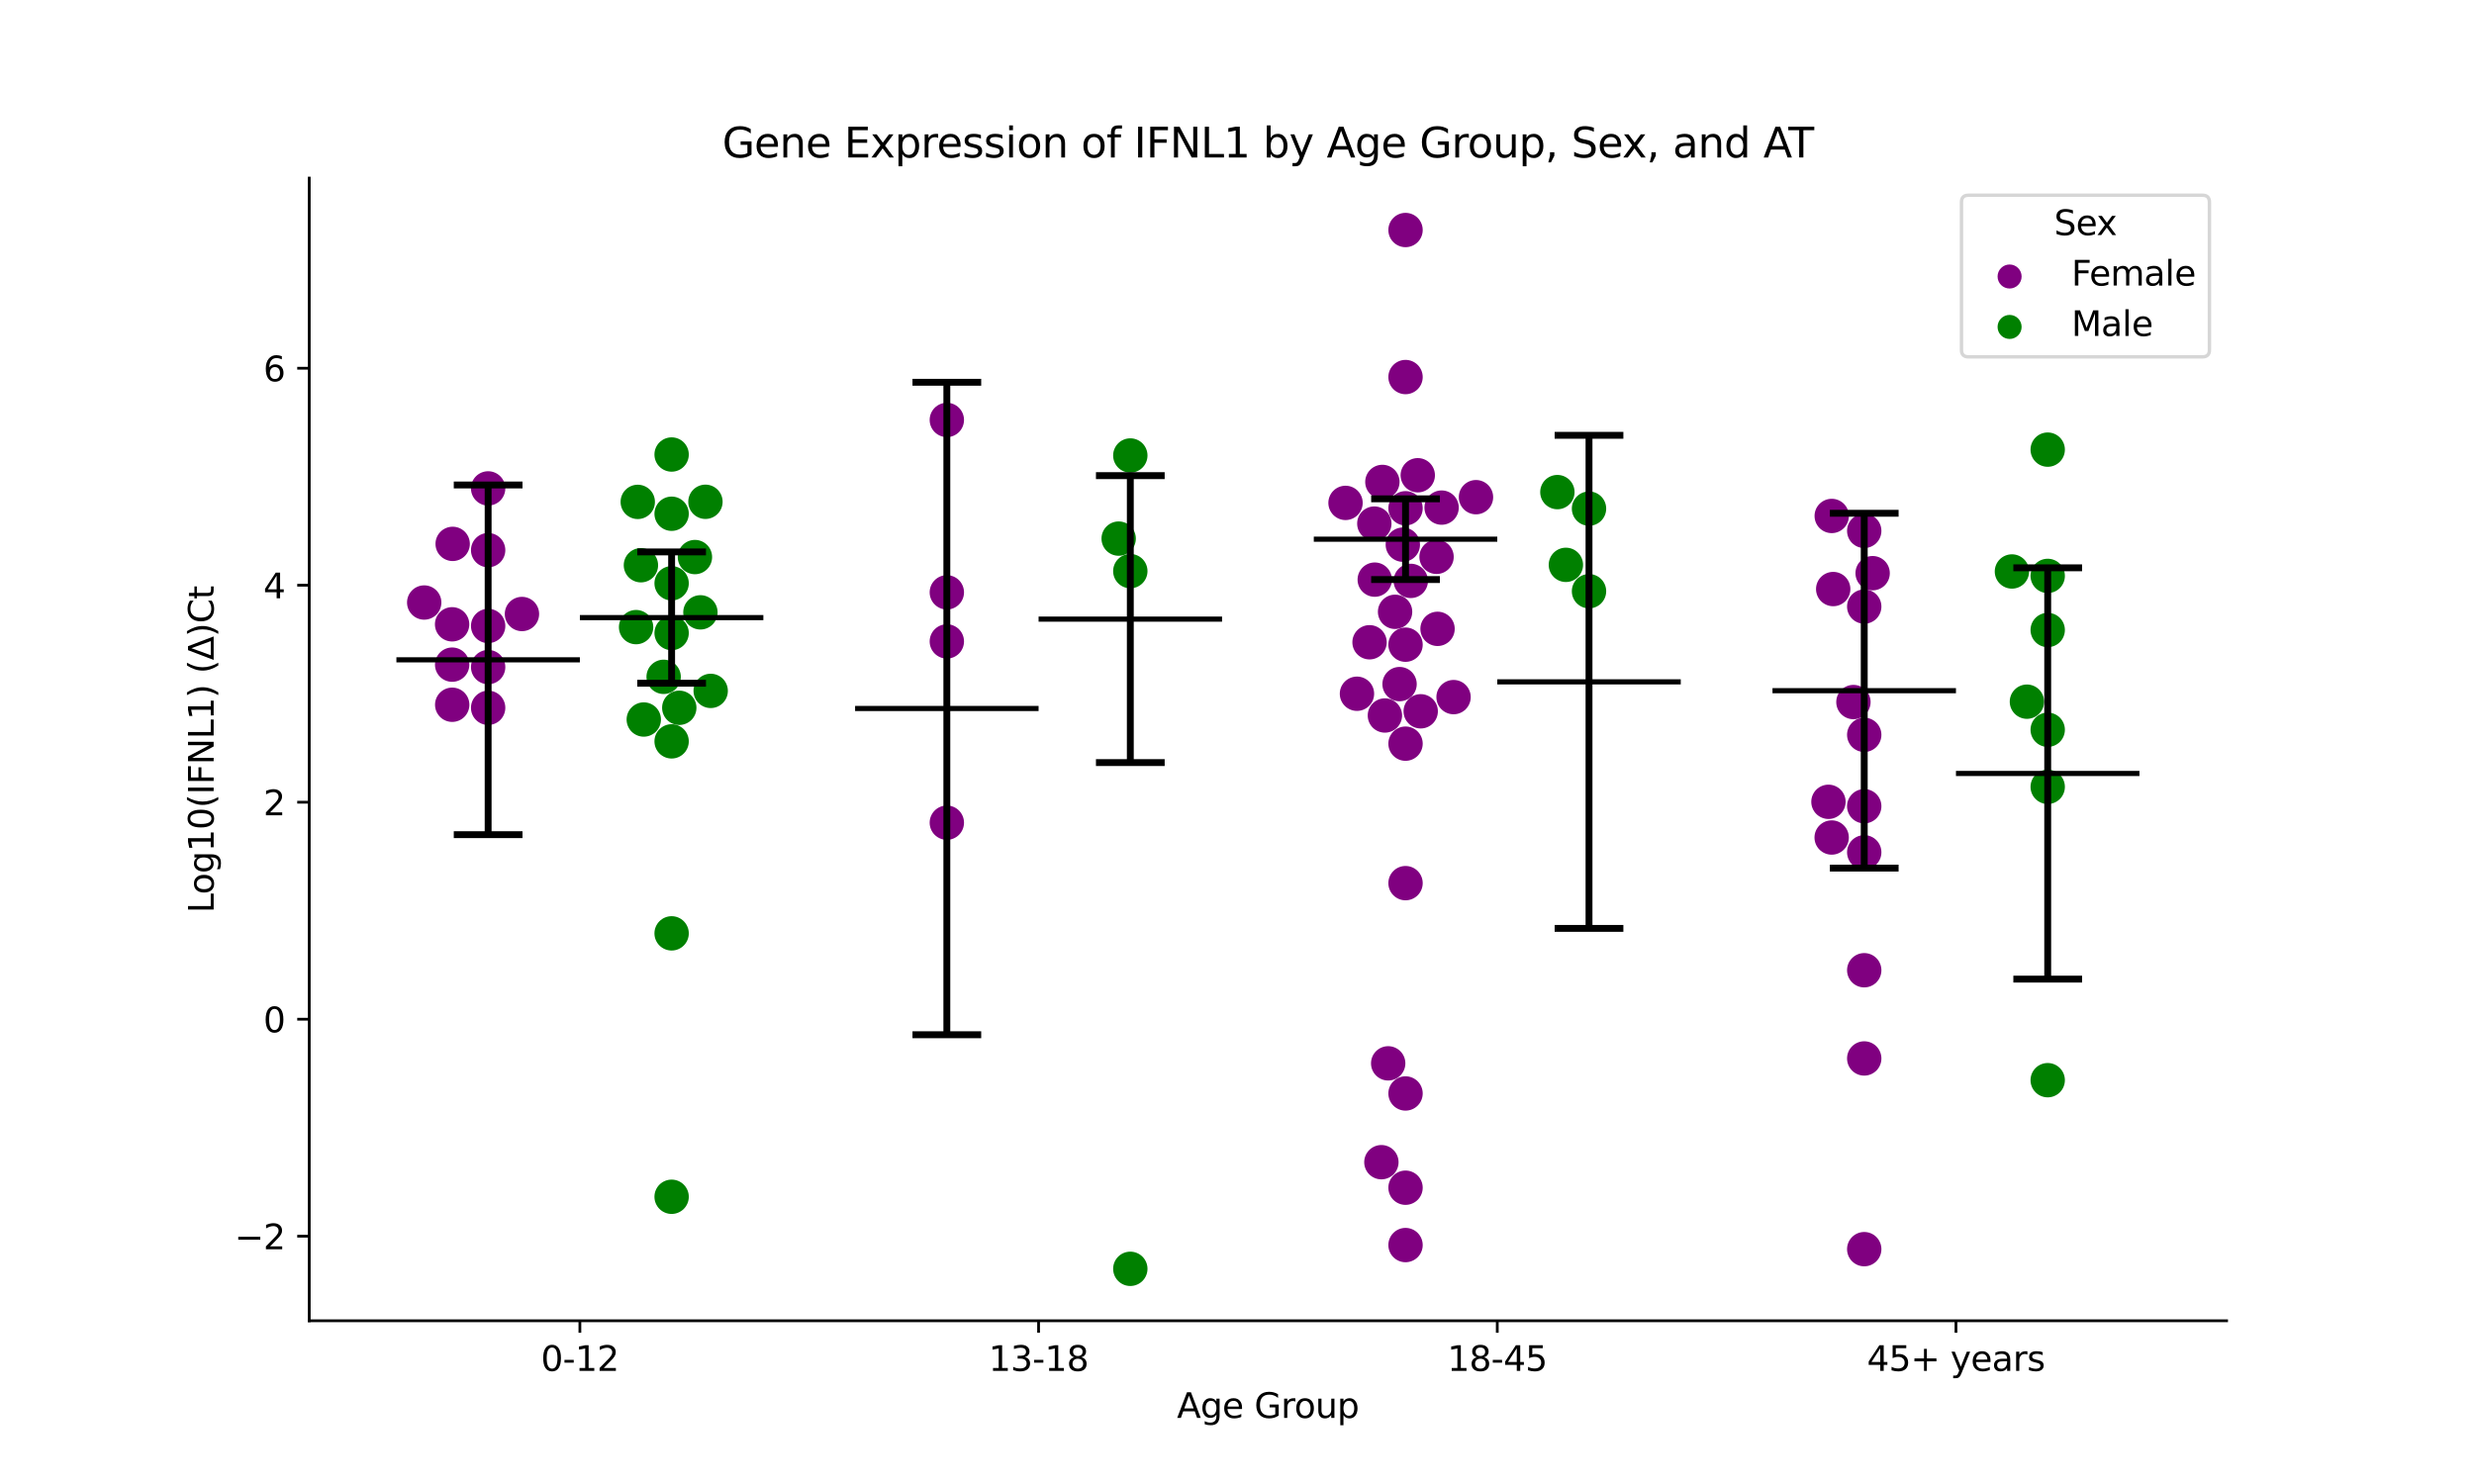 <?xml version="1.0" encoding="utf-8" standalone="no"?>
<!DOCTYPE svg PUBLIC "-//W3C//DTD SVG 1.1//EN"
  "http://www.w3.org/Graphics/SVG/1.1/DTD/svg11.dtd">
<svg xmlns:xlink="http://www.w3.org/1999/xlink" width="720pt" height="432pt" viewBox="0 0 720 432" xmlns="http://www.w3.org/2000/svg" version="1.1">
 <defs>
  <style type="text/css">*{stroke-linejoin: round; stroke-linecap: butt}</style>
 </defs>
 <g id="figure_1">
  <g id="patch_1">
   <path d="M 0 432 
L 720 432 
L 720 0 
L 0 0 
z
" style="fill: #ffffff"/>
  </g>
  <g id="axes_1">
   <g id="patch_2">
    <path d="M 90 384.48 
L 648 384.48 
L 648 51.84 
L 90 51.84 
z
" style="fill: #ffffff"/>
   </g>
   <g id="PathCollection_1">
    <defs>
     <path id="C0_0_a8e96f70f3" d="M 0 5 
C 1.326 5 2.598 4.473 3.536 3.536 
C 4.473 2.598 5 1.326 5 -0 
C 5 -1.326 4.473 -2.598 3.536 -3.536 
C 2.598 -4.473 1.326 -5 0 -5 
C -1.326 -5 -2.598 -4.473 -3.536 -3.536 
C -4.473 -2.598 -5 -1.326 -5 0 
C -5 1.326 -4.473 2.598 -3.536 3.536 
C -2.598 4.473 -1.326 5 0 5 
z
"/>
    </defs>
    <g clip-path="url(#p35024c8338)">
     <use xlink:href="#C0_0_a8e96f70f3" x="123.456" y="175.397" style="fill: #800080"/>
    </g>
    <g clip-path="url(#p35024c8338)">
     <use xlink:href="#C0_0_a8e96f70f3" x="131.604" y="205.157" style="fill: #800080"/>
    </g>
    <g clip-path="url(#p35024c8338)">
     <use xlink:href="#C0_0_a8e96f70f3" x="142.062" y="182.223" style="fill: #800080"/>
    </g>
    <g clip-path="url(#p35024c8338)">
     <use xlink:href="#C0_0_a8e96f70f3" x="131.738" y="158.326" style="fill: #800080"/>
    </g>
    <g clip-path="url(#p35024c8338)">
     <use xlink:href="#C0_0_a8e96f70f3" x="142.062" y="206.048" style="fill: #800080"/>
    </g>
    <g clip-path="url(#p35024c8338)">
     <use xlink:href="#C0_0_a8e96f70f3" x="142.062" y="194.191" style="fill: #800080"/>
    </g>
    <g clip-path="url(#p35024c8338)">
     <use xlink:href="#C0_0_a8e96f70f3" x="131.589" y="193.484" style="fill: #800080"/>
    </g>
    <g clip-path="url(#p35024c8338)">
     <use xlink:href="#C0_0_a8e96f70f3" x="142.062" y="142.177" style="fill: #800080"/>
    </g>
    <g clip-path="url(#p35024c8338)">
     <use xlink:href="#C0_0_a8e96f70f3" x="131.574" y="181.74" style="fill: #800080"/>
    </g>
    <g clip-path="url(#p35024c8338)">
     <use xlink:href="#C0_0_a8e96f70f3" x="142.062" y="160.15" style="fill: #800080"/>
    </g>
    <g clip-path="url(#p35024c8338)">
     <use xlink:href="#C0_0_a8e96f70f3" x="151.904" y="178.739" style="fill: #800080"/>
    </g>
   </g>
   <g id="PathCollection_2">
    <defs>
     <path id="C1_0_3c34ab3876" d="M 0 5 
C 1.326 5 2.598 4.473 3.536 3.536 
C 4.473 2.598 5 1.326 5 -0 
C 5 -1.326 4.473 -2.598 3.536 -3.536 
C 2.598 -4.473 1.326 -5 0 -5 
C -1.326 -5 -2.598 -4.473 -3.536 -3.536 
C -4.473 -2.598 -5 -1.326 -5 0 
C -5 1.326 -4.473 2.598 -3.536 3.536 
C -2.598 4.473 -1.326 5 0 5 
z
"/>
    </defs>
    <g clip-path="url(#p35024c8338)">
     <use xlink:href="#C1_0_3c34ab3876" x="186.525" y="164.542" style="fill: #008000"/>
    </g>
    <g clip-path="url(#p35024c8338)">
     <use xlink:href="#C1_0_3c34ab3876" x="193.137" y="197.03" style="fill: #008000"/>
    </g>
    <g clip-path="url(#p35024c8338)">
     <use xlink:href="#C1_0_3c34ab3876" x="195.459" y="271.706" style="fill: #008000"/>
    </g>
    <g clip-path="url(#p35024c8338)">
     <use xlink:href="#C1_0_3c34ab3876" x="205.303" y="146.074" style="fill: #008000"/>
    </g>
    <g clip-path="url(#p35024c8338)">
     <use xlink:href="#C1_0_3c34ab3876" x="195.459" y="149.554" style="fill: #008000"/>
    </g>
    <g clip-path="url(#p35024c8338)">
     <use xlink:href="#C1_0_3c34ab3876" x="185.605" y="146.101" style="fill: #008000"/>
    </g>
    <g clip-path="url(#p35024c8338)">
     <use xlink:href="#C1_0_3c34ab3876" x="195.459" y="348.388" style="fill: #008000"/>
    </g>
    <g clip-path="url(#p35024c8338)">
     <use xlink:href="#C1_0_3c34ab3876" x="206.83" y="201.123" style="fill: #008000"/>
    </g>
    <g clip-path="url(#p35024c8338)">
     <use xlink:href="#C1_0_3c34ab3876" x="203.841" y="178.257" style="fill: #008000"/>
    </g>
    <g clip-path="url(#p35024c8338)">
     <use xlink:href="#C1_0_3c34ab3876" x="202.244" y="162.164" style="fill: #008000"/>
    </g>
    <g clip-path="url(#p35024c8338)">
     <use xlink:href="#C1_0_3c34ab3876" x="187.356" y="209.455" style="fill: #008000"/>
    </g>
    <g clip-path="url(#p35024c8338)">
     <use xlink:href="#C1_0_3c34ab3876" x="195.459" y="215.814" style="fill: #008000"/>
    </g>
    <g clip-path="url(#p35024c8338)">
     <use xlink:href="#C1_0_3c34ab3876" x="185.117" y="182.556" style="fill: #008000"/>
    </g>
    <g clip-path="url(#p35024c8338)">
     <use xlink:href="#C1_0_3c34ab3876" x="197.688" y="206.042" style="fill: #008000"/>
    </g>
    <g clip-path="url(#p35024c8338)">
     <use xlink:href="#C1_0_3c34ab3876" x="195.459" y="169.796" style="fill: #008000"/>
    </g>
    <g clip-path="url(#p35024c8338)">
     <use xlink:href="#C1_0_3c34ab3876" x="195.459" y="184.28" style="fill: #008000"/>
    </g>
    <g clip-path="url(#p35024c8338)">
     <use xlink:href="#C1_0_3c34ab3876" x="195.459" y="132.313" style="fill: #008000"/>
    </g>
   </g>
   <g id="PathCollection_3">
    <defs>
     <path id="C2_0_2b3c6348ae" d="M 0 5 
C 1.326 5 2.598 4.473 3.536 3.536 
C 4.473 2.598 5 1.326 5 -0 
C 5 -1.326 4.473 -2.598 3.536 -3.536 
C 2.598 -4.473 1.326 -5 0 -5 
C -1.326 -5 -2.598 -4.473 -3.536 -3.536 
C -4.473 -2.598 -5 -1.326 -5 0 
C -5 1.326 -4.473 2.598 -3.536 3.536 
C -2.598 4.473 -1.326 5 0 5 
z
"/>
    </defs>
    <g clip-path="url(#p35024c8338)">
     <use xlink:href="#C2_0_2b3c6348ae" x="275.555" y="239.489" style="fill: #800080"/>
    </g>
    <g clip-path="url(#p35024c8338)">
     <use xlink:href="#C2_0_2b3c6348ae" x="275.555" y="172.433" style="fill: #800080"/>
    </g>
    <g clip-path="url(#p35024c8338)">
     <use xlink:href="#C2_0_2b3c6348ae" x="275.555" y="122.249" style="fill: #800080"/>
    </g>
    <g clip-path="url(#p35024c8338)">
     <use xlink:href="#C2_0_2b3c6348ae" x="275.555" y="186.721" style="fill: #800080"/>
    </g>
   </g>
   <g id="PathCollection_4">
    <defs>
     <path id="C3_0_ea1ece1c36" d="M 0 5 
C 1.326 5 2.598 4.473 3.536 3.536 
C 4.473 2.598 5 1.326 5 -0 
C 5 -1.326 4.473 -2.598 3.536 -3.536 
C 2.598 -4.473 1.326 -5 0 -5 
C -1.326 -5 -2.598 -4.473 -3.536 -3.536 
C -4.473 -2.598 -5 -1.326 -5 0 
C -5 1.326 -4.473 2.598 -3.536 3.536 
C -2.598 4.473 -1.326 5 0 5 
z
"/>
    </defs>
    <g clip-path="url(#p35024c8338)">
     <use xlink:href="#C3_0_ea1ece1c36" x="328.952" y="369.36" style="fill: #008000"/>
    </g>
    <g clip-path="url(#p35024c8338)">
     <use xlink:href="#C3_0_ea1ece1c36" x="328.952" y="166.257" style="fill: #008000"/>
    </g>
    <g clip-path="url(#p35024c8338)">
     <use xlink:href="#C3_0_ea1ece1c36" x="328.952" y="132.594" style="fill: #008000"/>
    </g>
    <g clip-path="url(#p35024c8338)">
     <use xlink:href="#C3_0_ea1ece1c36" x="325.564" y="156.792" style="fill: #008000"/>
    </g>
   </g>
   <g id="PathCollection_5">
    <defs>
     <path id="C4_0_0a0bf6a04b" d="M 0 5 
C 1.326 5 2.598 4.473 3.536 3.536 
C 4.473 2.598 5 1.326 5 -0 
C 5 -1.326 4.473 -2.598 3.536 -3.536 
C 2.598 -4.473 1.326 -5 0 -5 
C -1.326 -5 -2.598 -4.473 -3.536 -3.536 
C -4.473 -2.598 -5 -1.326 -5 0 
C -5 1.326 -4.473 2.598 -3.536 3.536 
C -2.598 4.473 -1.326 5 0 5 
z
"/>
    </defs>
    <g clip-path="url(#p35024c8338)">
     <use xlink:href="#C4_0_0a0bf6a04b" x="391.585" y="146.394" style="fill: #800080"/>
    </g>
    <g clip-path="url(#p35024c8338)">
     <use xlink:href="#C4_0_0a0bf6a04b" x="403.042" y="208.283" style="fill: #800080"/>
    </g>
    <g clip-path="url(#p35024c8338)">
     <use xlink:href="#C4_0_0a0bf6a04b" x="409.048" y="147.962" style="fill: #800080"/>
    </g>
    <g clip-path="url(#p35024c8338)">
     <use xlink:href="#C4_0_0a0bf6a04b" x="409.048" y="109.762" style="fill: #800080"/>
    </g>
    <g clip-path="url(#p35024c8338)">
     <use xlink:href="#C4_0_0a0bf6a04b" x="409.048" y="187.672" style="fill: #800080"/>
    </g>
    <g clip-path="url(#p35024c8338)">
     <use xlink:href="#C4_0_0a0bf6a04b" x="418.075" y="162.099" style="fill: #800080"/>
    </g>
    <g clip-path="url(#p35024c8338)">
     <use xlink:href="#C4_0_0a0bf6a04b" x="429.551" y="144.731" style="fill: #800080"/>
    </g>
    <g clip-path="url(#p35024c8338)">
     <use xlink:href="#C4_0_0a0bf6a04b" x="410.579" y="169.101" style="fill: #800080"/>
    </g>
    <g clip-path="url(#p35024c8338)">
     <use xlink:href="#C4_0_0a0bf6a04b" x="409.048" y="66.96" style="fill: #800080"/>
    </g>
    <g clip-path="url(#p35024c8338)">
     <use xlink:href="#C4_0_0a0bf6a04b" x="400.086" y="168.735" style="fill: #800080"/>
    </g>
    <g clip-path="url(#p35024c8338)">
     <use xlink:href="#C4_0_0a0bf6a04b" x="402.309" y="140.293" style="fill: #800080"/>
    </g>
    <g clip-path="url(#p35024c8338)">
     <use xlink:href="#C4_0_0a0bf6a04b" x="418.365" y="183.062" style="fill: #800080"/>
    </g>
    <g clip-path="url(#p35024c8338)">
     <use xlink:href="#C4_0_0a0bf6a04b" x="423.025" y="202.932" style="fill: #800080"/>
    </g>
    <g clip-path="url(#p35024c8338)">
     <use xlink:href="#C4_0_0a0bf6a04b" x="409.048" y="362.445" style="fill: #800080"/>
    </g>
    <g clip-path="url(#p35024c8338)">
     <use xlink:href="#C4_0_0a0bf6a04b" x="407.31" y="199.146" style="fill: #800080"/>
    </g>
    <g clip-path="url(#p35024c8338)">
     <use xlink:href="#C4_0_0a0bf6a04b" x="412.608" y="138.346" style="fill: #800080"/>
    </g>
    <g clip-path="url(#p35024c8338)">
     <use xlink:href="#C4_0_0a0bf6a04b" x="394.913" y="201.953" style="fill: #800080"/>
    </g>
    <g clip-path="url(#p35024c8338)">
     <use xlink:href="#C4_0_0a0bf6a04b" x="419.546" y="147.765" style="fill: #800080"/>
    </g>
    <g clip-path="url(#p35024c8338)">
     <use xlink:href="#C4_0_0a0bf6a04b" x="409.048" y="257.088" style="fill: #800080"/>
    </g>
    <g clip-path="url(#p35024c8338)">
     <use xlink:href="#C4_0_0a0bf6a04b" x="403.999" y="309.546" style="fill: #800080"/>
    </g>
    <g clip-path="url(#p35024c8338)">
     <use xlink:href="#C4_0_0a0bf6a04b" x="409.048" y="345.749" style="fill: #800080"/>
    </g>
    <g clip-path="url(#p35024c8338)">
     <use xlink:href="#C4_0_0a0bf6a04b" x="402.02" y="338.32" style="fill: #800080"/>
    </g>
    <g clip-path="url(#p35024c8338)">
     <use xlink:href="#C4_0_0a0bf6a04b" x="398.574" y="186.967" style="fill: #800080"/>
    </g>
    <g clip-path="url(#p35024c8338)">
     <use xlink:href="#C4_0_0a0bf6a04b" x="399.965" y="152.419" style="fill: #800080"/>
    </g>
    <g clip-path="url(#p35024c8338)">
     <use xlink:href="#C4_0_0a0bf6a04b" x="406.004" y="178.101" style="fill: #800080"/>
    </g>
    <g clip-path="url(#p35024c8338)">
     <use xlink:href="#C4_0_0a0bf6a04b" x="409.048" y="216.485" style="fill: #800080"/>
    </g>
    <g clip-path="url(#p35024c8338)">
     <use xlink:href="#C4_0_0a0bf6a04b" x="413.464" y="207.066" style="fill: #800080"/>
    </g>
    <g clip-path="url(#p35024c8338)">
     <use xlink:href="#C4_0_0a0bf6a04b" x="408.257" y="158.554" style="fill: #800080"/>
    </g>
    <g clip-path="url(#p35024c8338)">
     <use xlink:href="#C4_0_0a0bf6a04b" x="409.048" y="318.314" style="fill: #800080"/>
    </g>
   </g>
   <g id="PathCollection_6">
    <defs>
     <path id="C5_0_9c3718d0b3" d="M 0 5 
C 1.326 5 2.598 4.473 3.536 3.536 
C 4.473 2.598 5 1.326 5 -0 
C 5 -1.326 4.473 -2.598 3.536 -3.536 
C 2.598 -4.473 1.326 -5 0 -5 
C -1.326 -5 -2.598 -4.473 -3.536 -3.536 
C -4.473 -2.598 -5 -1.326 -5 0 
C -5 1.326 -4.473 2.598 -3.536 3.536 
C -2.598 4.473 -1.326 5 0 5 
z
"/>
    </defs>
    <g clip-path="url(#p35024c8338)">
     <use xlink:href="#C5_0_9c3718d0b3" x="455.712" y="164.431" style="fill: #008000"/>
    </g>
    <g clip-path="url(#p35024c8338)">
     <use xlink:href="#C5_0_9c3718d0b3" x="453.239" y="143.252" style="fill: #008000"/>
    </g>
    <g clip-path="url(#p35024c8338)">
     <use xlink:href="#C5_0_9c3718d0b3" x="462.445" y="148.061" style="fill: #008000"/>
    </g>
    <g clip-path="url(#p35024c8338)">
     <use xlink:href="#C5_0_9c3718d0b3" x="462.445" y="172.105" style="fill: #008000"/>
    </g>
   </g>
   <g id="PathCollection_7">
    <defs>
     <path id="C6_0_32815a3abc" d="M 0 5 
C 1.326 5 2.598 4.473 3.536 3.536 
C 4.473 2.598 5 1.326 5 -0 
C 5 -1.326 4.473 -2.598 3.536 -3.536 
C 2.598 -4.473 1.326 -5 0 -5 
C -1.326 -5 -2.598 -4.473 -3.536 -3.536 
C -4.473 -2.598 -5 -1.326 -5 0 
C -5 1.326 -4.473 2.598 -3.536 3.536 
C -2.598 4.473 -1.326 5 0 5 
z
"/>
    </defs>
    <g clip-path="url(#p35024c8338)">
     <use xlink:href="#C6_0_32815a3abc" x="533.082" y="150.199" style="fill: #800080"/>
    </g>
    <g clip-path="url(#p35024c8338)">
     <use xlink:href="#C6_0_32815a3abc" x="533.064" y="243.804" style="fill: #800080"/>
    </g>
    <g clip-path="url(#p35024c8338)">
     <use xlink:href="#C6_0_32815a3abc" x="533.51" y="171.478" style="fill: #800080"/>
    </g>
    <g clip-path="url(#p35024c8338)">
     <use xlink:href="#C6_0_32815a3abc" x="542.541" y="154.541" style="fill: #800080"/>
    </g>
    <g clip-path="url(#p35024c8338)">
     <use xlink:href="#C6_0_32815a3abc" x="542.541" y="363.635" style="fill: #800080"/>
    </g>
    <g clip-path="url(#p35024c8338)">
     <use xlink:href="#C6_0_32815a3abc" x="542.541" y="234.7" style="fill: #800080"/>
    </g>
    <g clip-path="url(#p35024c8338)">
     <use xlink:href="#C6_0_32815a3abc" x="544.988" y="166.855" style="fill: #800080"/>
    </g>
    <g clip-path="url(#p35024c8338)">
     <use xlink:href="#C6_0_32815a3abc" x="532.128" y="233.412" style="fill: #800080"/>
    </g>
    <g clip-path="url(#p35024c8338)">
     <use xlink:href="#C6_0_32815a3abc" x="539.396" y="204.371" style="fill: #800080"/>
    </g>
    <g clip-path="url(#p35024c8338)">
     <use xlink:href="#C6_0_32815a3abc" x="542.541" y="213.912" style="fill: #800080"/>
    </g>
    <g clip-path="url(#p35024c8338)">
     <use xlink:href="#C6_0_32815a3abc" x="542.541" y="248.11" style="fill: #800080"/>
    </g>
    <g clip-path="url(#p35024c8338)">
     <use xlink:href="#C6_0_32815a3abc" x="542.541" y="176.579" style="fill: #800080"/>
    </g>
    <g clip-path="url(#p35024c8338)">
     <use xlink:href="#C6_0_32815a3abc" x="542.541" y="282.441" style="fill: #800080"/>
    </g>
    <g clip-path="url(#p35024c8338)">
     <use xlink:href="#C6_0_32815a3abc" x="542.541" y="308.122" style="fill: #800080"/>
    </g>
   </g>
   <g id="PathCollection_8">
    <defs>
     <path id="C7_0_b8f3467d48" d="M 0 5 
C 1.326 5 2.598 4.473 3.536 3.536 
C 4.473 2.598 5 1.326 5 -0 
C 5 -1.326 4.473 -2.598 3.536 -3.536 
C 2.598 -4.473 1.326 -5 0 -5 
C -1.326 -5 -2.598 -4.473 -3.536 -3.536 
C -4.473 -2.598 -5 -1.326 -5 0 
C -5 1.326 -4.473 2.598 -3.536 3.536 
C -2.598 4.473 -1.326 5 0 5 
z
"/>
    </defs>
    <g clip-path="url(#p35024c8338)">
     <use xlink:href="#C7_0_b8f3467d48" x="595.938" y="212.435" style="fill: #008000"/>
    </g>
    <g clip-path="url(#p35024c8338)">
     <use xlink:href="#C7_0_b8f3467d48" x="595.938" y="183.398" style="fill: #008000"/>
    </g>
    <g clip-path="url(#p35024c8338)">
     <use xlink:href="#C7_0_b8f3467d48" x="585.525" y="166.359" style="fill: #008000"/>
    </g>
    <g clip-path="url(#p35024c8338)">
     <use xlink:href="#C7_0_b8f3467d48" x="595.938" y="167.649" style="fill: #008000"/>
    </g>
    <g clip-path="url(#p35024c8338)">
     <use xlink:href="#C7_0_b8f3467d48" x="589.888" y="204.261" style="fill: #008000"/>
    </g>
    <g clip-path="url(#p35024c8338)">
     <use xlink:href="#C7_0_b8f3467d48" x="595.938" y="229.06" style="fill: #008000"/>
    </g>
    <g clip-path="url(#p35024c8338)">
     <use xlink:href="#C7_0_b8f3467d48" x="595.938" y="314.446" style="fill: #008000"/>
    </g>
    <g clip-path="url(#p35024c8338)">
     <use xlink:href="#C7_0_b8f3467d48" x="595.938" y="130.891" style="fill: #008000"/>
    </g>
   </g>
   <g id="PathCollection_9"/>
   <g id="PathCollection_10"/>
   <g id="matplotlib.axis_1">
    <g id="xtick_1">
     <g id="line2d_1">
      <defs>
       <path id="m22c810b8eb" d="M 0 0 
L 0 3.5 
" style="stroke: #000000; stroke-width: 0.8"/>
      </defs>
      <g>
       <use xlink:href="#m22c810b8eb" x="168.761" y="384.48" style="stroke: #000000; stroke-width: 0.8"/>
      </g>
     </g>
     <g id="text_1">
      <!-- 0-12 -->
      <g transform="translate(157.413 399.078) scale(0.1 -0.1)">
       <defs>
        <path id="DejaVuSans-30" d="M 2034 4250 
Q 1547 4250 1301 3770 
Q 1056 3291 1056 2328 
Q 1056 1369 1301 889 
Q 1547 409 2034 409 
Q 2525 409 2770 889 
Q 3016 1369 3016 2328 
Q 3016 3291 2770 3770 
Q 2525 4250 2034 4250 
z
M 2034 4750 
Q 2819 4750 3233 4129 
Q 3647 3509 3647 2328 
Q 3647 1150 3233 529 
Q 2819 -91 2034 -91 
Q 1250 -91 836 529 
Q 422 1150 422 2328 
Q 422 3509 836 4129 
Q 1250 4750 2034 4750 
z
" transform="scale(0.016)"/>
        <path id="DejaVuSans-2d" d="M 313 2009 
L 1997 2009 
L 1997 1497 
L 313 1497 
L 313 2009 
z
" transform="scale(0.016)"/>
        <path id="DejaVuSans-31" d="M 794 531 
L 1825 531 
L 1825 4091 
L 703 3866 
L 703 4441 
L 1819 4666 
L 2450 4666 
L 2450 531 
L 3481 531 
L 3481 0 
L 794 0 
L 794 531 
z
" transform="scale(0.016)"/>
        <path id="DejaVuSans-32" d="M 1228 531 
L 3431 531 
L 3431 0 
L 469 0 
L 469 531 
Q 828 903 1448 1529 
Q 2069 2156 2228 2338 
Q 2531 2678 2651 2914 
Q 2772 3150 2772 3378 
Q 2772 3750 2511 3984 
Q 2250 4219 1831 4219 
Q 1534 4219 1204 4116 
Q 875 4013 500 3803 
L 500 4441 
Q 881 4594 1212 4672 
Q 1544 4750 1819 4750 
Q 2544 4750 2975 4387 
Q 3406 4025 3406 3419 
Q 3406 3131 3298 2873 
Q 3191 2616 2906 2266 
Q 2828 2175 2409 1742 
Q 1991 1309 1228 531 
z
" transform="scale(0.016)"/>
       </defs>
       <use xlink:href="#DejaVuSans-30"/>
       <use xlink:href="#DejaVuSans-2d" x="63.623"/>
       <use xlink:href="#DejaVuSans-31" x="99.707"/>
       <use xlink:href="#DejaVuSans-32" x="163.33"/>
      </g>
     </g>
    </g>
    <g id="xtick_2">
     <g id="line2d_2">
      <g>
       <use xlink:href="#m22c810b8eb" x="302.254" y="384.48" style="stroke: #000000; stroke-width: 0.8"/>
      </g>
     </g>
     <g id="text_2">
      <!-- 13-18 -->
      <g transform="translate(287.725 399.078) scale(0.1 -0.1)">
       <defs>
        <path id="DejaVuSans-33" d="M 2597 2516 
Q 3050 2419 3304 2112 
Q 3559 1806 3559 1356 
Q 3559 666 3084 287 
Q 2609 -91 1734 -91 
Q 1441 -91 1130 -33 
Q 819 25 488 141 
L 488 750 
Q 750 597 1062 519 
Q 1375 441 1716 441 
Q 2309 441 2620 675 
Q 2931 909 2931 1356 
Q 2931 1769 2642 2001 
Q 2353 2234 1838 2234 
L 1294 2234 
L 1294 2753 
L 1863 2753 
Q 2328 2753 2575 2939 
Q 2822 3125 2822 3475 
Q 2822 3834 2567 4026 
Q 2313 4219 1838 4219 
Q 1578 4219 1281 4162 
Q 984 4106 628 3988 
L 628 4550 
Q 988 4650 1302 4700 
Q 1616 4750 1894 4750 
Q 2613 4750 3031 4423 
Q 3450 4097 3450 3541 
Q 3450 3153 3228 2886 
Q 3006 2619 2597 2516 
z
" transform="scale(0.016)"/>
        <path id="DejaVuSans-38" d="M 2034 2216 
Q 1584 2216 1326 1975 
Q 1069 1734 1069 1313 
Q 1069 891 1326 650 
Q 1584 409 2034 409 
Q 2484 409 2743 651 
Q 3003 894 3003 1313 
Q 3003 1734 2745 1975 
Q 2488 2216 2034 2216 
z
M 1403 2484 
Q 997 2584 770 2862 
Q 544 3141 544 3541 
Q 544 4100 942 4425 
Q 1341 4750 2034 4750 
Q 2731 4750 3128 4425 
Q 3525 4100 3525 3541 
Q 3525 3141 3298 2862 
Q 3072 2584 2669 2484 
Q 3125 2378 3379 2068 
Q 3634 1759 3634 1313 
Q 3634 634 3220 271 
Q 2806 -91 2034 -91 
Q 1263 -91 848 271 
Q 434 634 434 1313 
Q 434 1759 690 2068 
Q 947 2378 1403 2484 
z
M 1172 3481 
Q 1172 3119 1398 2916 
Q 1625 2713 2034 2713 
Q 2441 2713 2670 2916 
Q 2900 3119 2900 3481 
Q 2900 3844 2670 4047 
Q 2441 4250 2034 4250 
Q 1625 4250 1398 4047 
Q 1172 3844 1172 3481 
z
" transform="scale(0.016)"/>
       </defs>
       <use xlink:href="#DejaVuSans-31"/>
       <use xlink:href="#DejaVuSans-33" x="63.623"/>
       <use xlink:href="#DejaVuSans-2d" x="127.246"/>
       <use xlink:href="#DejaVuSans-31" x="163.33"/>
       <use xlink:href="#DejaVuSans-38" x="226.953"/>
      </g>
     </g>
    </g>
    <g id="xtick_3">
     <g id="line2d_3">
      <g>
       <use xlink:href="#m22c810b8eb" x="435.746" y="384.48" style="stroke: #000000; stroke-width: 0.8"/>
      </g>
     </g>
     <g id="text_3">
      <!-- 18-45 -->
      <g transform="translate(421.218 399.078) scale(0.1 -0.1)">
       <defs>
        <path id="DejaVuSans-34" d="M 2419 4116 
L 825 1625 
L 2419 1625 
L 2419 4116 
z
M 2253 4666 
L 3047 4666 
L 3047 1625 
L 3713 1625 
L 3713 1100 
L 3047 1100 
L 3047 0 
L 2419 0 
L 2419 1100 
L 313 1100 
L 313 1709 
L 2253 4666 
z
" transform="scale(0.016)"/>
        <path id="DejaVuSans-35" d="M 691 4666 
L 3169 4666 
L 3169 4134 
L 1269 4134 
L 1269 2991 
Q 1406 3038 1543 3061 
Q 1681 3084 1819 3084 
Q 2600 3084 3056 2656 
Q 3513 2228 3513 1497 
Q 3513 744 3044 326 
Q 2575 -91 1722 -91 
Q 1428 -91 1123 -41 
Q 819 9 494 109 
L 494 744 
Q 775 591 1075 516 
Q 1375 441 1709 441 
Q 2250 441 2565 725 
Q 2881 1009 2881 1497 
Q 2881 1984 2565 2268 
Q 2250 2553 1709 2553 
Q 1456 2553 1204 2497 
Q 953 2441 691 2322 
L 691 4666 
z
" transform="scale(0.016)"/>
       </defs>
       <use xlink:href="#DejaVuSans-31"/>
       <use xlink:href="#DejaVuSans-38" x="63.623"/>
       <use xlink:href="#DejaVuSans-2d" x="127.246"/>
       <use xlink:href="#DejaVuSans-34" x="163.33"/>
       <use xlink:href="#DejaVuSans-35" x="226.953"/>
      </g>
     </g>
    </g>
    <g id="xtick_4">
     <g id="line2d_4">
      <g>
       <use xlink:href="#m22c810b8eb" x="569.239" y="384.48" style="stroke: #000000; stroke-width: 0.8"/>
      </g>
     </g>
     <g id="text_4">
      <!-- 45+ years -->
      <g transform="translate(543.338 399.078) scale(0.1 -0.1)">
       <defs>
        <path id="DejaVuSans-2b" d="M 2944 4013 
L 2944 2272 
L 4684 2272 
L 4684 1741 
L 2944 1741 
L 2944 0 
L 2419 0 
L 2419 1741 
L 678 1741 
L 678 2272 
L 2419 2272 
L 2419 4013 
L 2944 4013 
z
" transform="scale(0.016)"/>
        <path id="DejaVuSans-20" transform="scale(0.016)"/>
        <path id="DejaVuSans-79" d="M 2059 -325 
Q 1816 -950 1584 -1140 
Q 1353 -1331 966 -1331 
L 506 -1331 
L 506 -850 
L 844 -850 
Q 1081 -850 1212 -737 
Q 1344 -625 1503 -206 
L 1606 56 
L 191 3500 
L 800 3500 
L 1894 763 
L 2988 3500 
L 3597 3500 
L 2059 -325 
z
" transform="scale(0.016)"/>
        <path id="DejaVuSans-65" d="M 3597 1894 
L 3597 1613 
L 953 1613 
Q 991 1019 1311 708 
Q 1631 397 2203 397 
Q 2534 397 2845 478 
Q 3156 559 3463 722 
L 3463 178 
Q 3153 47 2828 -22 
Q 2503 -91 2169 -91 
Q 1331 -91 842 396 
Q 353 884 353 1716 
Q 353 2575 817 3079 
Q 1281 3584 2069 3584 
Q 2775 3584 3186 3129 
Q 3597 2675 3597 1894 
z
M 3022 2063 
Q 3016 2534 2758 2815 
Q 2500 3097 2075 3097 
Q 1594 3097 1305 2825 
Q 1016 2553 972 2059 
L 3022 2063 
z
" transform="scale(0.016)"/>
        <path id="DejaVuSans-61" d="M 2194 1759 
Q 1497 1759 1228 1600 
Q 959 1441 959 1056 
Q 959 750 1161 570 
Q 1363 391 1709 391 
Q 2188 391 2477 730 
Q 2766 1069 2766 1631 
L 2766 1759 
L 2194 1759 
z
M 3341 1997 
L 3341 0 
L 2766 0 
L 2766 531 
Q 2569 213 2275 61 
Q 1981 -91 1556 -91 
Q 1019 -91 701 211 
Q 384 513 384 1019 
Q 384 1609 779 1909 
Q 1175 2209 1959 2209 
L 2766 2209 
L 2766 2266 
Q 2766 2663 2505 2880 
Q 2244 3097 1772 3097 
Q 1472 3097 1187 3025 
Q 903 2953 641 2809 
L 641 3341 
Q 956 3463 1253 3523 
Q 1550 3584 1831 3584 
Q 2591 3584 2966 3190 
Q 3341 2797 3341 1997 
z
" transform="scale(0.016)"/>
        <path id="DejaVuSans-72" d="M 2631 2963 
Q 2534 3019 2420 3045 
Q 2306 3072 2169 3072 
Q 1681 3072 1420 2755 
Q 1159 2438 1159 1844 
L 1159 0 
L 581 0 
L 581 3500 
L 1159 3500 
L 1159 2956 
Q 1341 3275 1631 3429 
Q 1922 3584 2338 3584 
Q 2397 3584 2469 3576 
Q 2541 3569 2628 3553 
L 2631 2963 
z
" transform="scale(0.016)"/>
        <path id="DejaVuSans-73" d="M 2834 3397 
L 2834 2853 
Q 2591 2978 2328 3040 
Q 2066 3103 1784 3103 
Q 1356 3103 1142 2972 
Q 928 2841 928 2578 
Q 928 2378 1081 2264 
Q 1234 2150 1697 2047 
L 1894 2003 
Q 2506 1872 2764 1633 
Q 3022 1394 3022 966 
Q 3022 478 2636 193 
Q 2250 -91 1575 -91 
Q 1294 -91 989 -36 
Q 684 19 347 128 
L 347 722 
Q 666 556 975 473 
Q 1284 391 1588 391 
Q 1994 391 2212 530 
Q 2431 669 2431 922 
Q 2431 1156 2273 1281 
Q 2116 1406 1581 1522 
L 1381 1569 
Q 847 1681 609 1914 
Q 372 2147 372 2553 
Q 372 3047 722 3315 
Q 1072 3584 1716 3584 
Q 2034 3584 2315 3537 
Q 2597 3491 2834 3397 
z
" transform="scale(0.016)"/>
       </defs>
       <use xlink:href="#DejaVuSans-34"/>
       <use xlink:href="#DejaVuSans-35" x="63.623"/>
       <use xlink:href="#DejaVuSans-2b" x="127.246"/>
       <use xlink:href="#DejaVuSans-20" x="211.035"/>
       <use xlink:href="#DejaVuSans-79" x="242.822"/>
       <use xlink:href="#DejaVuSans-65" x="302.002"/>
       <use xlink:href="#DejaVuSans-61" x="363.525"/>
       <use xlink:href="#DejaVuSans-72" x="424.805"/>
       <use xlink:href="#DejaVuSans-73" x="465.918"/>
      </g>
     </g>
    </g>
    <g id="text_5">
     <!-- Age Group -->
     <g transform="translate(342.52 412.757) scale(0.1 -0.1)">
      <defs>
       <path id="DejaVuSans-41" d="M 2188 4044 
L 1331 1722 
L 3047 1722 
L 2188 4044 
z
M 1831 4666 
L 2547 4666 
L 4325 0 
L 3669 0 
L 3244 1197 
L 1141 1197 
L 716 0 
L 50 0 
L 1831 4666 
z
" transform="scale(0.016)"/>
       <path id="DejaVuSans-67" d="M 2906 1791 
Q 2906 2416 2648 2759 
Q 2391 3103 1925 3103 
Q 1463 3103 1205 2759 
Q 947 2416 947 1791 
Q 947 1169 1205 825 
Q 1463 481 1925 481 
Q 2391 481 2648 825 
Q 2906 1169 2906 1791 
z
M 3481 434 
Q 3481 -459 3084 -895 
Q 2688 -1331 1869 -1331 
Q 1566 -1331 1297 -1286 
Q 1028 -1241 775 -1147 
L 775 -588 
Q 1028 -725 1275 -790 
Q 1522 -856 1778 -856 
Q 2344 -856 2625 -561 
Q 2906 -266 2906 331 
L 2906 616 
Q 2728 306 2450 153 
Q 2172 0 1784 0 
Q 1141 0 747 490 
Q 353 981 353 1791 
Q 353 2603 747 3093 
Q 1141 3584 1784 3584 
Q 2172 3584 2450 3431 
Q 2728 3278 2906 2969 
L 2906 3500 
L 3481 3500 
L 3481 434 
z
" transform="scale(0.016)"/>
       <path id="DejaVuSans-47" d="M 3809 666 
L 3809 1919 
L 2778 1919 
L 2778 2438 
L 4434 2438 
L 4434 434 
Q 4069 175 3628 42 
Q 3188 -91 2688 -91 
Q 1594 -91 976 548 
Q 359 1188 359 2328 
Q 359 3472 976 4111 
Q 1594 4750 2688 4750 
Q 3144 4750 3555 4637 
Q 3966 4525 4313 4306 
L 4313 3634 
Q 3963 3931 3569 4081 
Q 3175 4231 2741 4231 
Q 1884 4231 1454 3753 
Q 1025 3275 1025 2328 
Q 1025 1384 1454 906 
Q 1884 428 2741 428 
Q 3075 428 3337 486 
Q 3600 544 3809 666 
z
" transform="scale(0.016)"/>
       <path id="DejaVuSans-6f" d="M 1959 3097 
Q 1497 3097 1228 2736 
Q 959 2375 959 1747 
Q 959 1119 1226 758 
Q 1494 397 1959 397 
Q 2419 397 2687 759 
Q 2956 1122 2956 1747 
Q 2956 2369 2687 2733 
Q 2419 3097 1959 3097 
z
M 1959 3584 
Q 2709 3584 3137 3096 
Q 3566 2609 3566 1747 
Q 3566 888 3137 398 
Q 2709 -91 1959 -91 
Q 1206 -91 779 398 
Q 353 888 353 1747 
Q 353 2609 779 3096 
Q 1206 3584 1959 3584 
z
" transform="scale(0.016)"/>
       <path id="DejaVuSans-75" d="M 544 1381 
L 544 3500 
L 1119 3500 
L 1119 1403 
Q 1119 906 1312 657 
Q 1506 409 1894 409 
Q 2359 409 2629 706 
Q 2900 1003 2900 1516 
L 2900 3500 
L 3475 3500 
L 3475 0 
L 2900 0 
L 2900 538 
Q 2691 219 2414 64 
Q 2138 -91 1772 -91 
Q 1169 -91 856 284 
Q 544 659 544 1381 
z
M 1991 3584 
L 1991 3584 
z
" transform="scale(0.016)"/>
       <path id="DejaVuSans-70" d="M 1159 525 
L 1159 -1331 
L 581 -1331 
L 581 3500 
L 1159 3500 
L 1159 2969 
Q 1341 3281 1617 3432 
Q 1894 3584 2278 3584 
Q 2916 3584 3314 3078 
Q 3713 2572 3713 1747 
Q 3713 922 3314 415 
Q 2916 -91 2278 -91 
Q 1894 -91 1617 61 
Q 1341 213 1159 525 
z
M 3116 1747 
Q 3116 2381 2855 2742 
Q 2594 3103 2138 3103 
Q 1681 3103 1420 2742 
Q 1159 2381 1159 1747 
Q 1159 1113 1420 752 
Q 1681 391 2138 391 
Q 2594 391 2855 752 
Q 3116 1113 3116 1747 
z
" transform="scale(0.016)"/>
      </defs>
      <use xlink:href="#DejaVuSans-41"/>
      <use xlink:href="#DejaVuSans-67" x="68.408"/>
      <use xlink:href="#DejaVuSans-65" x="131.885"/>
      <use xlink:href="#DejaVuSans-20" x="193.408"/>
      <use xlink:href="#DejaVuSans-47" x="225.195"/>
      <use xlink:href="#DejaVuSans-72" x="302.686"/>
      <use xlink:href="#DejaVuSans-6f" x="341.549"/>
      <use xlink:href="#DejaVuSans-75" x="402.73"/>
      <use xlink:href="#DejaVuSans-70" x="466.109"/>
     </g>
    </g>
   </g>
   <g id="matplotlib.axis_2">
    <g id="ytick_1">
     <g id="line2d_5">
      <defs>
       <path id="m7fb09b1338" d="M 0 0 
L -3.5 0 
" style="stroke: #000000; stroke-width: 0.8"/>
      </defs>
      <g>
       <use xlink:href="#m7fb09b1338" x="90" y="359.872" style="stroke: #000000; stroke-width: 0.8"/>
      </g>
     </g>
     <g id="text_6">
      <!-- −2 -->
      <g transform="translate(68.258 363.671) scale(0.1 -0.1)">
       <defs>
        <path id="DejaVuSans-2212" d="M 678 2272 
L 4684 2272 
L 4684 1741 
L 678 1741 
L 678 2272 
z
" transform="scale(0.016)"/>
       </defs>
       <use xlink:href="#DejaVuSans-2212"/>
       <use xlink:href="#DejaVuSans-32" x="83.789"/>
      </g>
     </g>
    </g>
    <g id="ytick_2">
     <g id="line2d_6">
      <g>
       <use xlink:href="#m7fb09b1338" x="90" y="296.701" style="stroke: #000000; stroke-width: 0.8"/>
      </g>
     </g>
     <g id="text_7">
      <!-- 0 -->
      <g transform="translate(76.638 300.5) scale(0.1 -0.1)">
       <use xlink:href="#DejaVuSans-30"/>
      </g>
     </g>
    </g>
    <g id="ytick_3">
     <g id="line2d_7">
      <g>
       <use xlink:href="#m7fb09b1338" x="90" y="233.531" style="stroke: #000000; stroke-width: 0.8"/>
      </g>
     </g>
     <g id="text_8">
      <!-- 2 -->
      <g transform="translate(76.638 237.33) scale(0.1 -0.1)">
       <use xlink:href="#DejaVuSans-32"/>
      </g>
     </g>
    </g>
    <g id="ytick_4">
     <g id="line2d_8">
      <g>
       <use xlink:href="#m7fb09b1338" x="90" y="170.36" style="stroke: #000000; stroke-width: 0.8"/>
      </g>
     </g>
     <g id="text_9">
      <!-- 4 -->
      <g transform="translate(76.638 174.159) scale(0.1 -0.1)">
       <use xlink:href="#DejaVuSans-34"/>
      </g>
     </g>
    </g>
    <g id="ytick_5">
     <g id="line2d_9">
      <g>
       <use xlink:href="#m7fb09b1338" x="90" y="107.19" style="stroke: #000000; stroke-width: 0.8"/>
      </g>
     </g>
     <g id="text_10">
      <!-- 6 -->
      <g transform="translate(76.638 110.989) scale(0.1 -0.1)">
       <defs>
        <path id="DejaVuSans-36" d="M 2113 2584 
Q 1688 2584 1439 2293 
Q 1191 2003 1191 1497 
Q 1191 994 1439 701 
Q 1688 409 2113 409 
Q 2538 409 2786 701 
Q 3034 994 3034 1497 
Q 3034 2003 2786 2293 
Q 2538 2584 2113 2584 
z
M 3366 4563 
L 3366 3988 
Q 3128 4100 2886 4159 
Q 2644 4219 2406 4219 
Q 1781 4219 1451 3797 
Q 1122 3375 1075 2522 
Q 1259 2794 1537 2939 
Q 1816 3084 2150 3084 
Q 2853 3084 3261 2657 
Q 3669 2231 3669 1497 
Q 3669 778 3244 343 
Q 2819 -91 2113 -91 
Q 1303 -91 875 529 
Q 447 1150 447 2328 
Q 447 3434 972 4092 
Q 1497 4750 2381 4750 
Q 2619 4750 2861 4703 
Q 3103 4656 3366 4563 
z
" transform="scale(0.016)"/>
       </defs>
       <use xlink:href="#DejaVuSans-36"/>
      </g>
     </g>
    </g>
    <g id="text_11">
     <!-- Log10(IFNL1) (Δ)Ct -->
     <g transform="translate(62.178 265.777) rotate(-90) scale(0.1 -0.1)">
      <defs>
       <path id="DejaVuSans-4c" d="M 628 4666 
L 1259 4666 
L 1259 531 
L 3531 531 
L 3531 0 
L 628 0 
L 628 4666 
z
" transform="scale(0.016)"/>
       <path id="DejaVuSans-28" d="M 1984 4856 
Q 1566 4138 1362 3434 
Q 1159 2731 1159 2009 
Q 1159 1288 1364 580 
Q 1569 -128 1984 -844 
L 1484 -844 
Q 1016 -109 783 600 
Q 550 1309 550 2009 
Q 550 2706 781 3412 
Q 1013 4119 1484 4856 
L 1984 4856 
z
" transform="scale(0.016)"/>
       <path id="DejaVuSans-49" d="M 628 4666 
L 1259 4666 
L 1259 0 
L 628 0 
L 628 4666 
z
" transform="scale(0.016)"/>
       <path id="DejaVuSans-46" d="M 628 4666 
L 3309 4666 
L 3309 4134 
L 1259 4134 
L 1259 2759 
L 3109 2759 
L 3109 2228 
L 1259 2228 
L 1259 0 
L 628 0 
L 628 4666 
z
" transform="scale(0.016)"/>
       <path id="DejaVuSans-4e" d="M 628 4666 
L 1478 4666 
L 3547 763 
L 3547 4666 
L 4159 4666 
L 4159 0 
L 3309 0 
L 1241 3903 
L 1241 0 
L 628 0 
L 628 4666 
z
" transform="scale(0.016)"/>
       <path id="DejaVuSans-29" d="M 513 4856 
L 1013 4856 
Q 1481 4119 1714 3412 
Q 1947 2706 1947 2009 
Q 1947 1309 1714 600 
Q 1481 -109 1013 -844 
L 513 -844 
Q 928 -128 1133 580 
Q 1338 1288 1338 2009 
Q 1338 2731 1133 3434 
Q 928 4138 513 4856 
z
" transform="scale(0.016)"/>
       <path id="DejaVuSans-394" d="M 2188 4044 
L 906 525 
L 3472 525 
L 2188 4044 
z
M 50 0 
L 1831 4666 
L 2547 4666 
L 4325 0 
L 50 0 
z
" transform="scale(0.016)"/>
       <path id="DejaVuSans-43" d="M 4122 4306 
L 4122 3641 
Q 3803 3938 3442 4084 
Q 3081 4231 2675 4231 
Q 1875 4231 1450 3742 
Q 1025 3253 1025 2328 
Q 1025 1406 1450 917 
Q 1875 428 2675 428 
Q 3081 428 3442 575 
Q 3803 722 4122 1019 
L 4122 359 
Q 3791 134 3420 21 
Q 3050 -91 2638 -91 
Q 1578 -91 968 557 
Q 359 1206 359 2328 
Q 359 3453 968 4101 
Q 1578 4750 2638 4750 
Q 3056 4750 3426 4639 
Q 3797 4528 4122 4306 
z
" transform="scale(0.016)"/>
       <path id="DejaVuSans-74" d="M 1172 4494 
L 1172 3500 
L 2356 3500 
L 2356 3053 
L 1172 3053 
L 1172 1153 
Q 1172 725 1289 603 
Q 1406 481 1766 481 
L 2356 481 
L 2356 0 
L 1766 0 
Q 1100 0 847 248 
Q 594 497 594 1153 
L 594 3053 
L 172 3053 
L 172 3500 
L 594 3500 
L 594 4494 
L 1172 4494 
z
" transform="scale(0.016)"/>
      </defs>
      <use xlink:href="#DejaVuSans-4c"/>
      <use xlink:href="#DejaVuSans-6f" x="53.963"/>
      <use xlink:href="#DejaVuSans-67" x="115.145"/>
      <use xlink:href="#DejaVuSans-31" x="178.621"/>
      <use xlink:href="#DejaVuSans-30" x="242.244"/>
      <use xlink:href="#DejaVuSans-28" x="305.867"/>
      <use xlink:href="#DejaVuSans-49" x="344.881"/>
      <use xlink:href="#DejaVuSans-46" x="374.373"/>
      <use xlink:href="#DejaVuSans-4e" x="431.893"/>
      <use xlink:href="#DejaVuSans-4c" x="506.697"/>
      <use xlink:href="#DejaVuSans-31" x="562.41"/>
      <use xlink:href="#DejaVuSans-29" x="626.033"/>
      <use xlink:href="#DejaVuSans-20" x="665.047"/>
      <use xlink:href="#DejaVuSans-28" x="696.834"/>
      <use xlink:href="#DejaVuSans-394" x="735.848"/>
      <use xlink:href="#DejaVuSans-29" x="804.256"/>
      <use xlink:href="#DejaVuSans-43" x="843.27"/>
      <use xlink:href="#DejaVuSans-74" x="913.094"/>
     </g>
    </g>
   </g>
   <g id="LineCollection_1">
    <path d="M 142.062 242.97 
L 142.062 141.171 
" clip-path="url(#p35024c8338)" style="fill: none; stroke: #000000; stroke-width: 2"/>
   </g>
   <g id="line2d_10">
    <defs>
     <path id="mfe439b0c11" d="M 10 0 
L -10 -0 
" style="stroke: #000000; stroke-width: 2"/>
    </defs>
    <g clip-path="url(#p35024c8338)">
     <use xlink:href="#mfe439b0c11" x="142.062" y="242.97" style="stroke: #000000; stroke-width: 2"/>
    </g>
   </g>
   <g id="line2d_11">
    <g clip-path="url(#p35024c8338)">
     <use xlink:href="#mfe439b0c11" x="142.062" y="141.171" style="stroke: #000000; stroke-width: 2"/>
    </g>
   </g>
   <g id="LineCollection_2">
    <path d="M 115.364 192.07 
L 168.761 192.07 
" clip-path="url(#p35024c8338)" style="fill: none; stroke: #000000; stroke-width: 1.5"/>
   </g>
   <g id="LineCollection_3">
    <path d="M 195.459 198.9 
L 195.459 160.67 
" clip-path="url(#p35024c8338)" style="fill: none; stroke: #000000; stroke-width: 2"/>
   </g>
   <g id="line2d_12">
    <g clip-path="url(#p35024c8338)">
     <use xlink:href="#mfe439b0c11" x="195.459" y="198.9" style="stroke: #000000; stroke-width: 2"/>
    </g>
   </g>
   <g id="line2d_13">
    <g clip-path="url(#p35024c8338)">
     <use xlink:href="#mfe439b0c11" x="195.459" y="160.67" style="stroke: #000000; stroke-width: 2"/>
    </g>
   </g>
   <g id="LineCollection_4">
    <path d="M 168.761 179.785 
L 222.158 179.785 
" clip-path="url(#p35024c8338)" style="fill: none; stroke: #000000; stroke-width: 1.5"/>
   </g>
   <g id="LineCollection_5">
    <path d="M 275.555 301.219 
L 275.555 111.283 
" clip-path="url(#p35024c8338)" style="fill: none; stroke: #000000; stroke-width: 2"/>
   </g>
   <g id="line2d_14">
    <g clip-path="url(#p35024c8338)">
     <use xlink:href="#mfe439b0c11" x="275.555" y="301.219" style="stroke: #000000; stroke-width: 2"/>
    </g>
   </g>
   <g id="line2d_15">
    <g clip-path="url(#p35024c8338)">
     <use xlink:href="#mfe439b0c11" x="275.555" y="111.283" style="stroke: #000000; stroke-width: 2"/>
    </g>
   </g>
   <g id="LineCollection_6">
    <path d="M 248.856 206.251 
L 302.254 206.251 
" clip-path="url(#p35024c8338)" style="fill: none; stroke: #000000; stroke-width: 1.5"/>
   </g>
   <g id="LineCollection_7">
    <path d="M 328.952 221.986 
L 328.952 138.461 
" clip-path="url(#p35024c8338)" style="fill: none; stroke: #000000; stroke-width: 2"/>
   </g>
   <g id="line2d_16">
    <g clip-path="url(#p35024c8338)">
     <use xlink:href="#mfe439b0c11" x="328.952" y="221.986" style="stroke: #000000; stroke-width: 2"/>
    </g>
   </g>
   <g id="line2d_17">
    <g clip-path="url(#p35024c8338)">
     <use xlink:href="#mfe439b0c11" x="328.952" y="138.461" style="stroke: #000000; stroke-width: 2"/>
    </g>
   </g>
   <g id="LineCollection_8">
    <path d="M 302.254 180.223 
L 355.651 180.223 
" clip-path="url(#p35024c8338)" style="fill: none; stroke: #000000; stroke-width: 1.5"/>
   </g>
   <g id="LineCollection_9">
    <path d="M 409.048 168.713 
L 409.048 145.212 
" clip-path="url(#p35024c8338)" style="fill: none; stroke: #000000; stroke-width: 2"/>
   </g>
   <g id="line2d_18">
    <g clip-path="url(#p35024c8338)">
     <use xlink:href="#mfe439b0c11" x="409.048" y="168.713" style="stroke: #000000; stroke-width: 2"/>
    </g>
   </g>
   <g id="line2d_19">
    <g clip-path="url(#p35024c8338)">
     <use xlink:href="#mfe439b0c11" x="409.048" y="145.212" style="stroke: #000000; stroke-width: 2"/>
    </g>
   </g>
   <g id="LineCollection_10">
    <path d="M 382.349 156.962 
L 435.746 156.962 
" clip-path="url(#p35024c8338)" style="fill: none; stroke: #000000; stroke-width: 1.5"/>
   </g>
   <g id="LineCollection_11">
    <path d="M 462.445 270.26 
L 462.445 126.723 
" clip-path="url(#p35024c8338)" style="fill: none; stroke: #000000; stroke-width: 2"/>
   </g>
   <g id="line2d_20">
    <g clip-path="url(#p35024c8338)">
     <use xlink:href="#mfe439b0c11" x="462.445" y="270.26" style="stroke: #000000; stroke-width: 2"/>
    </g>
   </g>
   <g id="line2d_21">
    <g clip-path="url(#p35024c8338)">
     <use xlink:href="#mfe439b0c11" x="462.445" y="126.723" style="stroke: #000000; stroke-width: 2"/>
    </g>
   </g>
   <g id="LineCollection_12">
    <path d="M 435.746 198.491 
L 489.144 198.491 
" clip-path="url(#p35024c8338)" style="fill: none; stroke: #000000; stroke-width: 1.5"/>
   </g>
   <g id="LineCollection_13">
    <path d="M 542.541 252.706 
L 542.541 149.419 
" clip-path="url(#p35024c8338)" style="fill: none; stroke: #000000; stroke-width: 2"/>
   </g>
   <g id="line2d_22">
    <g clip-path="url(#p35024c8338)">
     <use xlink:href="#mfe439b0c11" x="542.541" y="252.706" style="stroke: #000000; stroke-width: 2"/>
    </g>
   </g>
   <g id="line2d_23">
    <g clip-path="url(#p35024c8338)">
     <use xlink:href="#mfe439b0c11" x="542.541" y="149.419" style="stroke: #000000; stroke-width: 2"/>
    </g>
   </g>
   <g id="LineCollection_14">
    <path d="M 515.842 201.062 
L 569.239 201.062 
" clip-path="url(#p35024c8338)" style="fill: none; stroke: #000000; stroke-width: 1.5"/>
   </g>
   <g id="LineCollection_15">
    <path d="M 595.938 285.022 
L 595.938 165.286 
" clip-path="url(#p35024c8338)" style="fill: none; stroke: #000000; stroke-width: 2"/>
   </g>
   <g id="line2d_24">
    <g clip-path="url(#p35024c8338)">
     <use xlink:href="#mfe439b0c11" x="595.938" y="285.022" style="stroke: #000000; stroke-width: 2"/>
    </g>
   </g>
   <g id="line2d_25">
    <g clip-path="url(#p35024c8338)">
     <use xlink:href="#mfe439b0c11" x="595.938" y="165.286" style="stroke: #000000; stroke-width: 2"/>
    </g>
   </g>
   <g id="LineCollection_16">
    <path d="M 569.239 225.154 
L 622.636 225.154 
" clip-path="url(#p35024c8338)" style="fill: none; stroke: #000000; stroke-width: 1.5"/>
   </g>
   <g id="patch_3">
    <path d="M 90 384.48 
L 90 51.84 
" style="fill: none; stroke: #000000; stroke-width: 0.8; stroke-linejoin: miter; stroke-linecap: square"/>
   </g>
   <g id="patch_4">
    <path d="M 90 384.48 
L 648 384.48 
" style="fill: none; stroke: #000000; stroke-width: 0.8; stroke-linejoin: miter; stroke-linecap: square"/>
   </g>
   <g id="text_12">
    <!-- Gene Expression of IFNL1 by Age Group, Sex, and AT -->
    <g transform="translate(210.2 45.84) scale(0.12 -0.12)">
     <defs>
      <path id="DejaVuSans-6e" d="M 3513 2113 
L 3513 0 
L 2938 0 
L 2938 2094 
Q 2938 2591 2744 2837 
Q 2550 3084 2163 3084 
Q 1697 3084 1428 2787 
Q 1159 2491 1159 1978 
L 1159 0 
L 581 0 
L 581 3500 
L 1159 3500 
L 1159 2956 
Q 1366 3272 1645 3428 
Q 1925 3584 2291 3584 
Q 2894 3584 3203 3211 
Q 3513 2838 3513 2113 
z
" transform="scale(0.016)"/>
      <path id="DejaVuSans-45" d="M 628 4666 
L 3578 4666 
L 3578 4134 
L 1259 4134 
L 1259 2753 
L 3481 2753 
L 3481 2222 
L 1259 2222 
L 1259 531 
L 3634 531 
L 3634 0 
L 628 0 
L 628 4666 
z
" transform="scale(0.016)"/>
      <path id="DejaVuSans-78" d="M 3513 3500 
L 2247 1797 
L 3578 0 
L 2900 0 
L 1881 1375 
L 863 0 
L 184 0 
L 1544 1831 
L 300 3500 
L 978 3500 
L 1906 2253 
L 2834 3500 
L 3513 3500 
z
" transform="scale(0.016)"/>
      <path id="DejaVuSans-69" d="M 603 3500 
L 1178 3500 
L 1178 0 
L 603 0 
L 603 3500 
z
M 603 4863 
L 1178 4863 
L 1178 4134 
L 603 4134 
L 603 4863 
z
" transform="scale(0.016)"/>
      <path id="DejaVuSans-66" d="M 2375 4863 
L 2375 4384 
L 1825 4384 
Q 1516 4384 1395 4259 
Q 1275 4134 1275 3809 
L 1275 3500 
L 2222 3500 
L 2222 3053 
L 1275 3053 
L 1275 0 
L 697 0 
L 697 3053 
L 147 3053 
L 147 3500 
L 697 3500 
L 697 3744 
Q 697 4328 969 4595 
Q 1241 4863 1831 4863 
L 2375 4863 
z
" transform="scale(0.016)"/>
      <path id="DejaVuSans-62" d="M 3116 1747 
Q 3116 2381 2855 2742 
Q 2594 3103 2138 3103 
Q 1681 3103 1420 2742 
Q 1159 2381 1159 1747 
Q 1159 1113 1420 752 
Q 1681 391 2138 391 
Q 2594 391 2855 752 
Q 3116 1113 3116 1747 
z
M 1159 2969 
Q 1341 3281 1617 3432 
Q 1894 3584 2278 3584 
Q 2916 3584 3314 3078 
Q 3713 2572 3713 1747 
Q 3713 922 3314 415 
Q 2916 -91 2278 -91 
Q 1894 -91 1617 61 
Q 1341 213 1159 525 
L 1159 0 
L 581 0 
L 581 4863 
L 1159 4863 
L 1159 2969 
z
" transform="scale(0.016)"/>
      <path id="DejaVuSans-2c" d="M 750 794 
L 1409 794 
L 1409 256 
L 897 -744 
L 494 -744 
L 750 256 
L 750 794 
z
" transform="scale(0.016)"/>
      <path id="DejaVuSans-53" d="M 3425 4513 
L 3425 3897 
Q 3066 4069 2747 4153 
Q 2428 4238 2131 4238 
Q 1616 4238 1336 4038 
Q 1056 3838 1056 3469 
Q 1056 3159 1242 3001 
Q 1428 2844 1947 2747 
L 2328 2669 
Q 3034 2534 3370 2195 
Q 3706 1856 3706 1288 
Q 3706 609 3251 259 
Q 2797 -91 1919 -91 
Q 1588 -91 1214 -16 
Q 841 59 441 206 
L 441 856 
Q 825 641 1194 531 
Q 1563 422 1919 422 
Q 2459 422 2753 634 
Q 3047 847 3047 1241 
Q 3047 1584 2836 1778 
Q 2625 1972 2144 2069 
L 1759 2144 
Q 1053 2284 737 2584 
Q 422 2884 422 3419 
Q 422 4038 858 4394 
Q 1294 4750 2059 4750 
Q 2388 4750 2728 4690 
Q 3069 4631 3425 4513 
z
" transform="scale(0.016)"/>
      <path id="DejaVuSans-64" d="M 2906 2969 
L 2906 4863 
L 3481 4863 
L 3481 0 
L 2906 0 
L 2906 525 
Q 2725 213 2448 61 
Q 2172 -91 1784 -91 
Q 1150 -91 751 415 
Q 353 922 353 1747 
Q 353 2572 751 3078 
Q 1150 3584 1784 3584 
Q 2172 3584 2448 3432 
Q 2725 3281 2906 2969 
z
M 947 1747 
Q 947 1113 1208 752 
Q 1469 391 1925 391 
Q 2381 391 2643 752 
Q 2906 1113 2906 1747 
Q 2906 2381 2643 2742 
Q 2381 3103 1925 3103 
Q 1469 3103 1208 2742 
Q 947 2381 947 1747 
z
" transform="scale(0.016)"/>
      <path id="DejaVuSans-54" d="M -19 4666 
L 3928 4666 
L 3928 4134 
L 2272 4134 
L 2272 0 
L 1638 0 
L 1638 4134 
L -19 4134 
L -19 4666 
z
" transform="scale(0.016)"/>
     </defs>
     <use xlink:href="#DejaVuSans-47"/>
     <use xlink:href="#DejaVuSans-65" x="77.49"/>
     <use xlink:href="#DejaVuSans-6e" x="139.014"/>
     <use xlink:href="#DejaVuSans-65" x="202.393"/>
     <use xlink:href="#DejaVuSans-20" x="263.916"/>
     <use xlink:href="#DejaVuSans-45" x="295.703"/>
     <use xlink:href="#DejaVuSans-78" x="358.887"/>
     <use xlink:href="#DejaVuSans-70" x="418.066"/>
     <use xlink:href="#DejaVuSans-72" x="481.543"/>
     <use xlink:href="#DejaVuSans-65" x="520.406"/>
     <use xlink:href="#DejaVuSans-73" x="581.93"/>
     <use xlink:href="#DejaVuSans-73" x="634.029"/>
     <use xlink:href="#DejaVuSans-69" x="686.129"/>
     <use xlink:href="#DejaVuSans-6f" x="713.912"/>
     <use xlink:href="#DejaVuSans-6e" x="775.094"/>
     <use xlink:href="#DejaVuSans-20" x="838.473"/>
     <use xlink:href="#DejaVuSans-6f" x="870.26"/>
     <use xlink:href="#DejaVuSans-66" x="931.441"/>
     <use xlink:href="#DejaVuSans-20" x="966.646"/>
     <use xlink:href="#DejaVuSans-49" x="998.434"/>
     <use xlink:href="#DejaVuSans-46" x="1027.926"/>
     <use xlink:href="#DejaVuSans-4e" x="1085.445"/>
     <use xlink:href="#DejaVuSans-4c" x="1160.25"/>
     <use xlink:href="#DejaVuSans-31" x="1215.963"/>
     <use xlink:href="#DejaVuSans-20" x="1279.586"/>
     <use xlink:href="#DejaVuSans-62" x="1311.373"/>
     <use xlink:href="#DejaVuSans-79" x="1374.85"/>
     <use xlink:href="#DejaVuSans-20" x="1434.029"/>
     <use xlink:href="#DejaVuSans-41" x="1465.816"/>
     <use xlink:href="#DejaVuSans-67" x="1534.225"/>
     <use xlink:href="#DejaVuSans-65" x="1597.701"/>
     <use xlink:href="#DejaVuSans-20" x="1659.225"/>
     <use xlink:href="#DejaVuSans-47" x="1691.012"/>
     <use xlink:href="#DejaVuSans-72" x="1768.502"/>
     <use xlink:href="#DejaVuSans-6f" x="1807.365"/>
     <use xlink:href="#DejaVuSans-75" x="1868.547"/>
     <use xlink:href="#DejaVuSans-70" x="1931.926"/>
     <use xlink:href="#DejaVuSans-2c" x="1995.402"/>
     <use xlink:href="#DejaVuSans-20" x="2027.189"/>
     <use xlink:href="#DejaVuSans-53" x="2058.977"/>
     <use xlink:href="#DejaVuSans-65" x="2122.453"/>
     <use xlink:href="#DejaVuSans-78" x="2182.227"/>
     <use xlink:href="#DejaVuSans-2c" x="2241.406"/>
     <use xlink:href="#DejaVuSans-20" x="2273.193"/>
     <use xlink:href="#DejaVuSans-61" x="2304.98"/>
     <use xlink:href="#DejaVuSans-6e" x="2366.26"/>
     <use xlink:href="#DejaVuSans-64" x="2429.639"/>
     <use xlink:href="#DejaVuSans-20" x="2493.115"/>
     <use xlink:href="#DejaVuSans-41" x="2524.902"/>
     <use xlink:href="#DejaVuSans-54" x="2585.561"/>
    </g>
   </g>
   <g id="legend_1">
    <g id="patch_5">
     <path d="M 572.845 103.874 
L 641 103.874 
Q 643 103.874 643 101.874 
L 643 58.84 
Q 643 56.84 641 56.84 
L 572.845 56.84 
Q 570.845 56.84 570.845 58.84 
L 570.845 101.874 
Q 570.845 103.874 572.845 103.874 
z
" style="fill: #ffffff; opacity: 0.8; stroke: #cccccc; stroke-linejoin: miter"/>
    </g>
    <g id="text_13">
     <!-- Sex -->
     <g transform="translate(597.8 68.438) scale(0.1 -0.1)">
      <use xlink:href="#DejaVuSans-53"/>
      <use xlink:href="#DejaVuSans-65" x="63.477"/>
      <use xlink:href="#DejaVuSans-78" x="123.25"/>
     </g>
    </g>
    <g id="PathCollection_11">
     <defs>
      <path id="me04b739ee8" d="M 0 3 
C 0.796 3 1.559 2.684 2.121 2.121 
C 2.684 1.559 3 0.796 3 0 
C 3 -0.796 2.684 -1.559 2.121 -2.121 
C 1.559 -2.684 0.796 -3 0 -3 
C -0.796 -3 -1.559 -2.684 -2.121 -2.121 
C -2.684 -1.559 -3 -0.796 -3 0 
C -3 0.796 -2.684 1.559 -2.121 2.121 
C -1.559 2.684 -0.796 3 0 3 
z
" style="stroke: #800080"/>
     </defs>
     <g>
      <use xlink:href="#me04b739ee8" x="584.845" y="80.492" style="fill: #800080; stroke: #800080"/>
     </g>
    </g>
    <g id="text_14">
     <!-- Female -->
     <g transform="translate(602.845 83.117) scale(0.1 -0.1)">
      <defs>
       <path id="DejaVuSans-6d" d="M 3328 2828 
Q 3544 3216 3844 3400 
Q 4144 3584 4550 3584 
Q 5097 3584 5394 3201 
Q 5691 2819 5691 2113 
L 5691 0 
L 5113 0 
L 5113 2094 
Q 5113 2597 4934 2840 
Q 4756 3084 4391 3084 
Q 3944 3084 3684 2787 
Q 3425 2491 3425 1978 
L 3425 0 
L 2847 0 
L 2847 2094 
Q 2847 2600 2669 2842 
Q 2491 3084 2119 3084 
Q 1678 3084 1418 2786 
Q 1159 2488 1159 1978 
L 1159 0 
L 581 0 
L 581 3500 
L 1159 3500 
L 1159 2956 
Q 1356 3278 1631 3431 
Q 1906 3584 2284 3584 
Q 2666 3584 2933 3390 
Q 3200 3197 3328 2828 
z
" transform="scale(0.016)"/>
       <path id="DejaVuSans-6c" d="M 603 4863 
L 1178 4863 
L 1178 0 
L 603 0 
L 603 4863 
z
" transform="scale(0.016)"/>
      </defs>
      <use xlink:href="#DejaVuSans-46"/>
      <use xlink:href="#DejaVuSans-65" x="52.02"/>
      <use xlink:href="#DejaVuSans-6d" x="113.543"/>
      <use xlink:href="#DejaVuSans-61" x="210.955"/>
      <use xlink:href="#DejaVuSans-6c" x="272.234"/>
      <use xlink:href="#DejaVuSans-65" x="300.018"/>
     </g>
    </g>
    <g id="PathCollection_12">
     <defs>
      <path id="m903128df71" d="M 0 3 
C 0.796 3 1.559 2.684 2.121 2.121 
C 2.684 1.559 3 0.796 3 0 
C 3 -0.796 2.684 -1.559 2.121 -2.121 
C 1.559 -2.684 0.796 -3 0 -3 
C -0.796 -3 -1.559 -2.684 -2.121 -2.121 
C -2.684 -1.559 -3 -0.796 -3 0 
C -3 0.796 -2.684 1.559 -2.121 2.121 
C -1.559 2.684 -0.796 3 0 3 
z
" style="stroke: #008000"/>
     </defs>
     <g>
      <use xlink:href="#m903128df71" x="584.845" y="95.17" style="fill: #008000; stroke: #008000"/>
     </g>
    </g>
    <g id="text_15">
     <!-- Male -->
     <g transform="translate(602.845 97.795) scale(0.1 -0.1)">
      <defs>
       <path id="DejaVuSans-4d" d="M 628 4666 
L 1569 4666 
L 2759 1491 
L 3956 4666 
L 4897 4666 
L 4897 0 
L 4281 0 
L 4281 4097 
L 3078 897 
L 2444 897 
L 1241 4097 
L 1241 0 
L 628 0 
L 628 4666 
z
" transform="scale(0.016)"/>
      </defs>
      <use xlink:href="#DejaVuSans-4d"/>
      <use xlink:href="#DejaVuSans-61" x="86.279"/>
      <use xlink:href="#DejaVuSans-6c" x="147.559"/>
      <use xlink:href="#DejaVuSans-65" x="175.342"/>
     </g>
    </g>
   </g>
  </g>
 </g>
 <defs>
  <clipPath id="p35024c8338">
   <rect x="90" y="51.84" width="558" height="332.64"/>
  </clipPath>
 </defs>
</svg>
